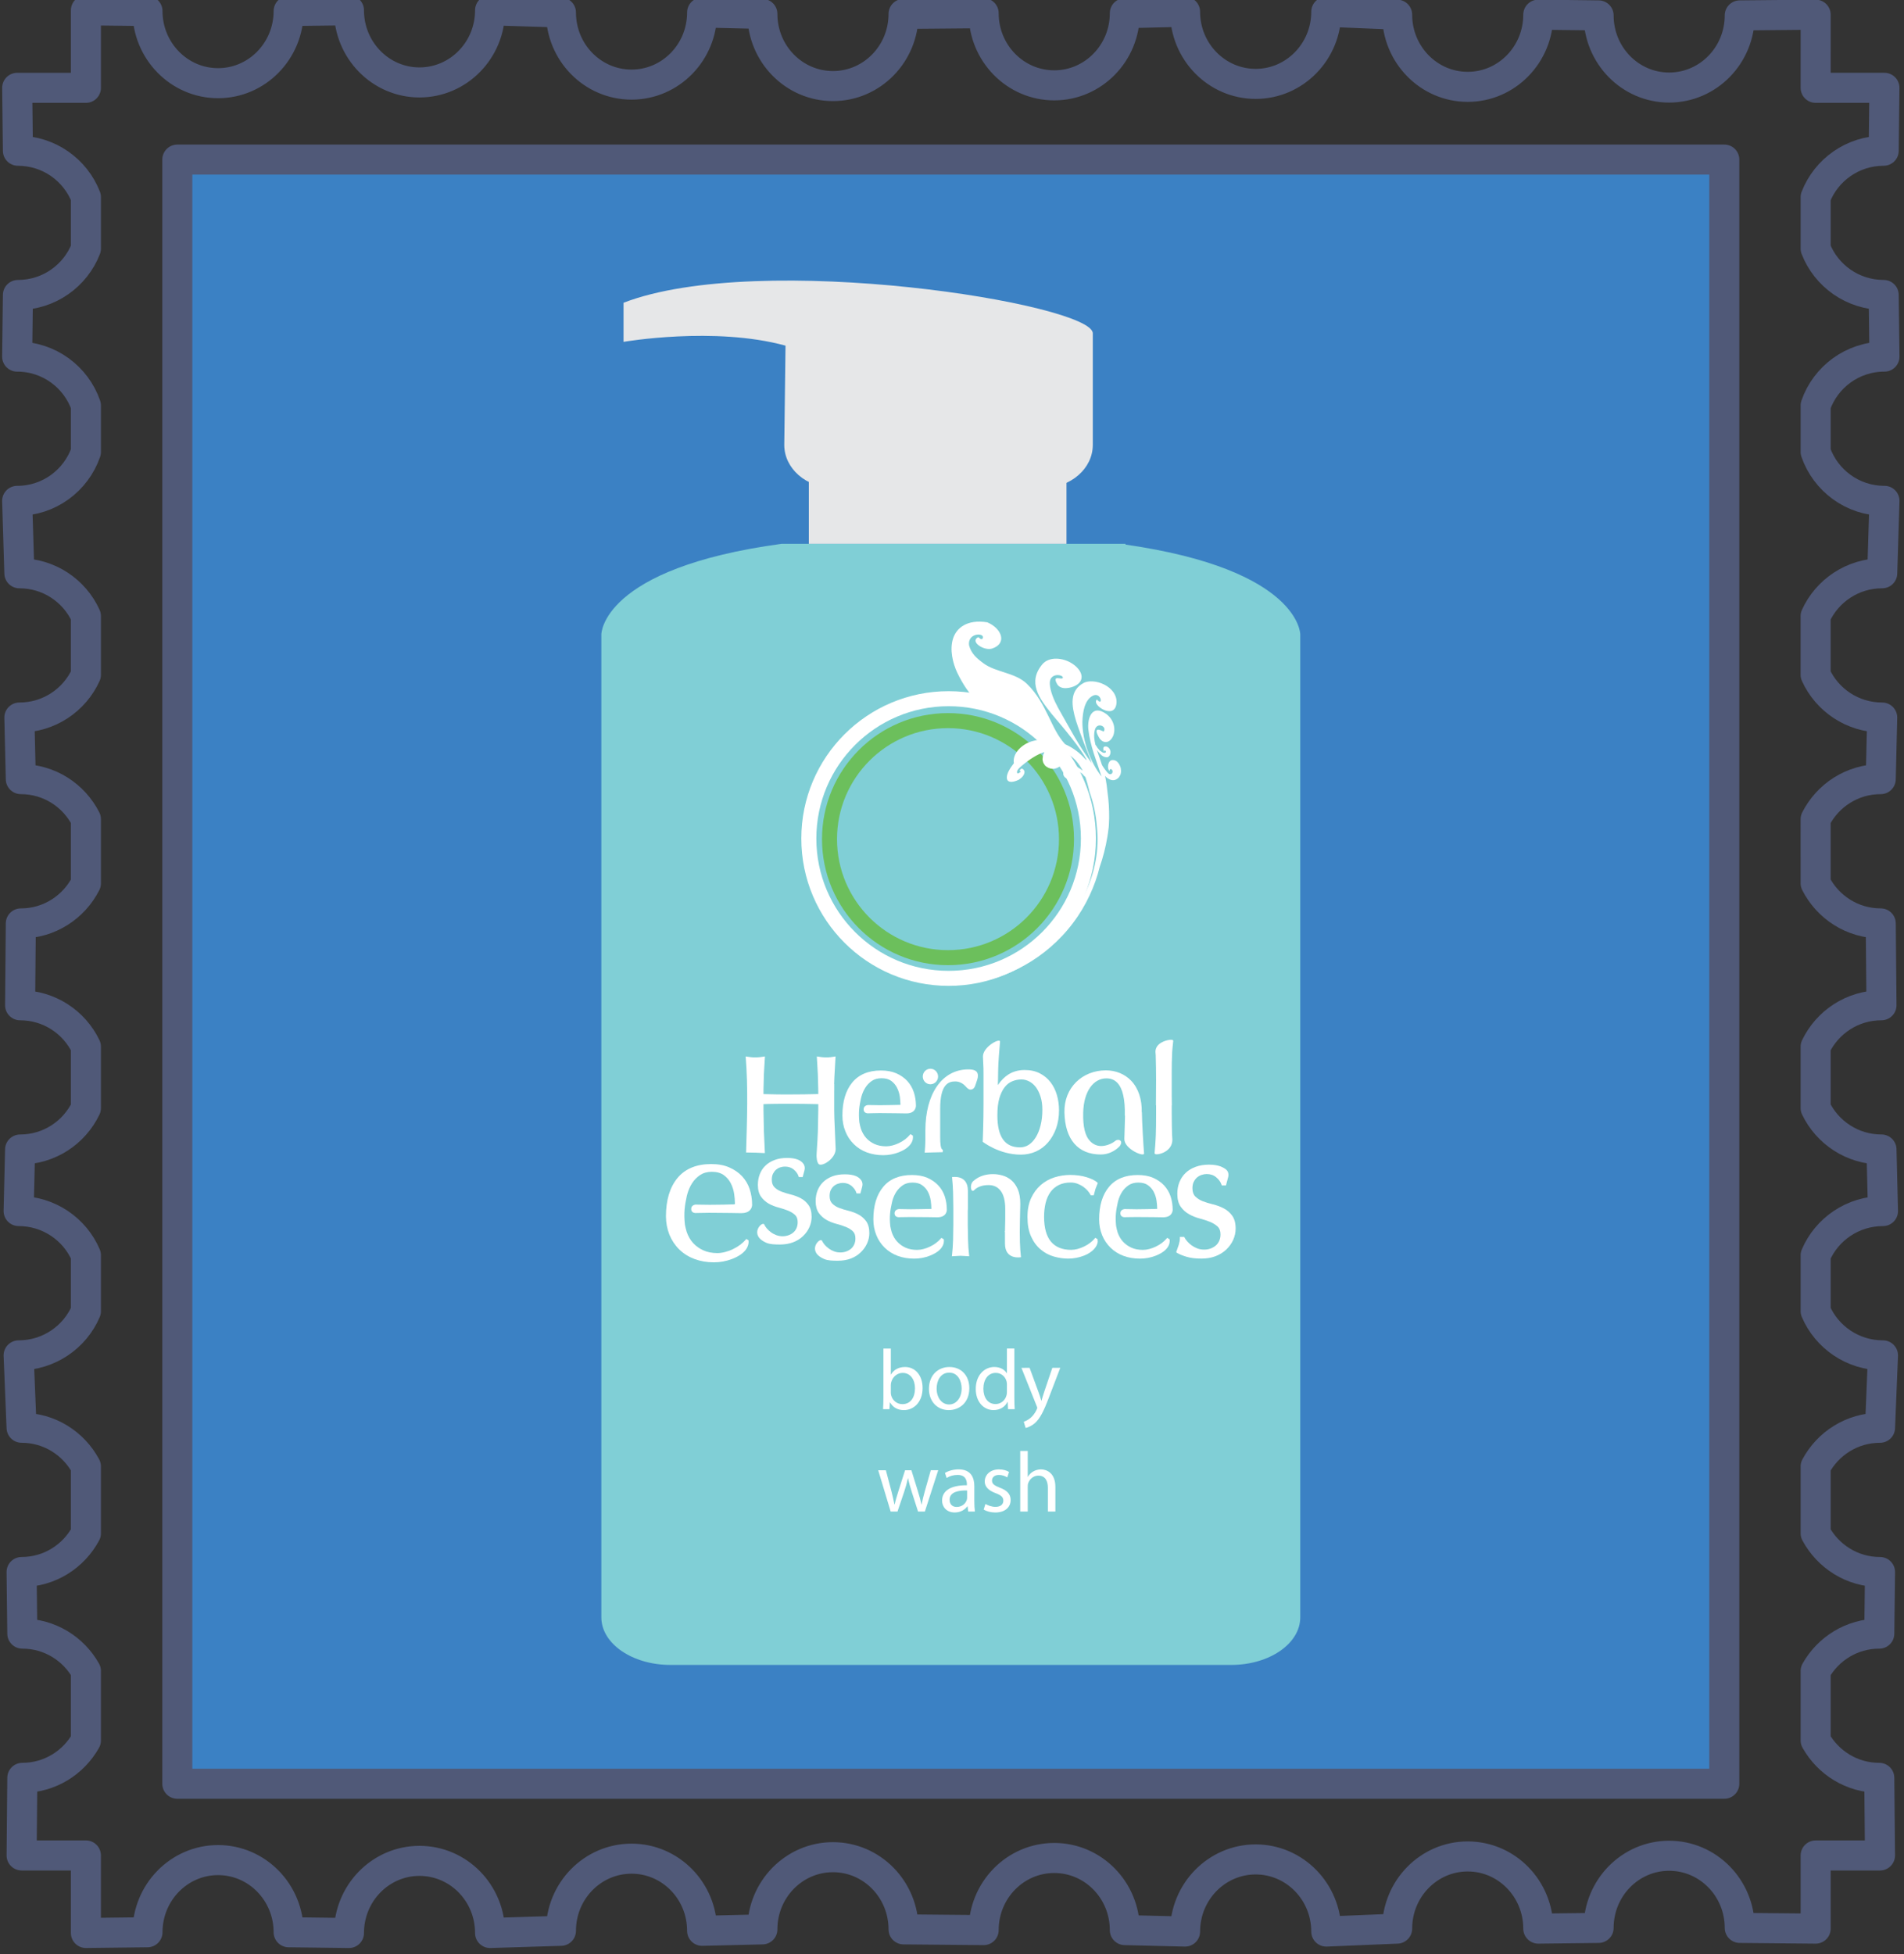 <?xml version="1.0" encoding="utf-8"?>
<!-- Generator: Adobe Illustrator 15.1.0, SVG Export Plug-In . SVG Version: 6.00 Build 0)  -->
<!DOCTYPE svg PUBLIC "-//W3C//DTD SVG 1.1//EN" "http://www.w3.org/Graphics/SVG/1.1/DTD/svg11.dtd">
<svg version="1.1" id="Capa_1" xmlns="http://www.w3.org/2000/svg" xmlns:xlink="http://www.w3.org/1999/xlink" x="0px" y="0px"
	 width="126.75px" height="130.068px" viewBox="0 0 126.75 130.068" enable-background="new 0 0 126.75 130.068"
	 xml:space="preserve">
<rect x="0" y="0" width="126.75" height="130.068" fill="#333333" stroke="none"/>
<g>
	<g>
		<g>
			<g>
				<defs>
					<rect id="SVGID_1_" x="11.804" y="10.621" width="102.983" height="108.094"/>
				</defs>
				<clipPath id="SVGID_2_">
					<use xlink:href="#SVGID_1_"  overflow="visible"/>
				</clipPath>
			</g>
			<path fill="none" stroke="#505978" stroke-width="2" stroke-linecap="round" stroke-linejoin="round" stroke-miterlimit="10" d="
				M125.301,38.153l0.148-4.819c-2.133,0-3.924-1.365-4.58-3.253v-3.098c0.656-1.884,2.447-3.25,4.58-3.25l-0.051-4.102
				c-2.07,0-3.828-1.283-4.529-3.085v-3.426c0.701-1.803,2.459-3.088,4.529-3.088l0.049-4.187h-4.578V0.978l-5.053,0.047
				c0,2.652-2.105,4.802-4.701,4.802c-2.594,0-4.695-2.149-4.695-4.802l-4.016-0.048c0,2.652-2.102,4.803-4.697,4.803
				s-4.699-2.151-4.699-4.803l-4.717-0.194c0,2.649-2.105,4.8-4.701,4.8c-2.594,0-4.699-2.151-4.699-4.8l-4.01,0.096
				c0,2.651-2.104,4.801-4.699,4.801c-2.598,0-4.699-2.149-4.699-4.801l-5.332,0.047c0,2.654-2.104,4.802-4.7,4.802
				c-2.595,0-4.699-2.148-4.699-4.802l-4.011-0.094c0,2.652-2.103,4.799-4.698,4.799c-2.594,0-4.7-2.146-4.7-4.799l-4.717-0.147
				c0,2.652-2.103,4.801-4.701,4.801c-2.591,0-4.694-2.149-4.694-4.801l-4.015,0.05c0,2.65-2.103,4.801-4.698,4.801
				S9.818,3.385,9.818,0.735L5.719,0.687v5.159H1.144l0.049,4.187c2.07,0,3.826,1.285,4.526,3.084v3.432
				c-0.7,1.8-2.456,3.083-4.526,3.083l-0.051,4.102c2.133,0,3.922,1.365,4.577,3.25v3.098c-0.655,1.888-2.444,3.253-4.577,3.253
				l0.148,4.819c1.978,0,3.67,1.169,4.429,2.845v3.914c-0.759,1.673-2.451,2.842-4.429,2.842l0.096,4.098
				c1.904,0,3.535,1.09,4.333,2.666v4.272c-0.798,1.574-2.429,2.667-4.333,2.667l-0.048,5.446c1.94,0,3.603,1.129,4.381,2.755v4.089
				c-0.778,1.625-2.44,2.757-4.381,2.757L1.24,80.6c2.014,0,3.744,1.214,4.479,2.94v3.724c-0.735,1.726-2.466,2.941-4.479,2.941
				l0.197,4.817c1.866,0,3.467,1.05,4.282,2.574v4.453c-0.815,1.524-2.416,2.574-4.282,2.574l0.049,4.1
				c1.829,0,3.404,1.009,4.233,2.483v4.629c-0.829,1.476-2.404,2.487-4.233,2.487l-0.047,5.165h4.28v5.159l4.099-0.048
				c0-2.651,2.104-4.803,4.699-4.803s4.698,2.151,4.698,4.803l4.015,0.05c0-2.653,2.104-4.801,4.694-4.801
				c2.599,0,4.701,2.147,4.701,4.801l4.717-0.146c0-2.653,2.106-4.801,4.7-4.801c2.596,0,4.698,2.147,4.698,4.801l4.011-0.095
				c0-2.653,2.104-4.805,4.699-4.805c2.597,0,4.7,2.151,4.7,4.805l5.332,0.048c0-2.652,2.102-4.8,4.699-4.8
				c2.596,0,4.699,2.147,4.699,4.8l4.01,0.097c0-2.649,2.105-4.801,4.699-4.801c2.596,0,4.701,2.151,4.701,4.801l4.717-0.196
				c0-2.651,2.104-4.803,4.699-4.803s4.697,2.151,4.697,4.803l4.016-0.047c0-2.65,2.102-4.802,4.695-4.802
				c2.596,0,4.701,2.151,4.701,4.802l5.053,0.047v-4.868h4.283l-0.047-5.165c-1.832,0-3.404-1.012-4.236-2.489v-4.625
				c0.832-1.477,2.404-2.485,4.236-2.485l0.049-4.1c-1.867,0-3.469-1.052-4.285-2.574v-4.453c0.816-1.522,2.418-2.574,4.285-2.574
				l0.197-4.817c-2.016,0-3.744-1.216-4.482-2.943v-3.72c0.738-1.729,2.467-2.942,4.482-2.942l-0.1-4.097
				c-1.939,0-3.602-1.132-4.383-2.757v-4.089c0.781-1.626,2.443-2.755,4.383-2.755l-0.049-5.446c-1.904,0-3.535-1.092-4.334-2.668
				V54.52c0.799-1.576,2.43-2.667,4.334-2.667l0.098-4.098c-1.979,0-3.672-1.169-4.432-2.844v-3.912
				C121.629,39.324,123.322,38.153,125.301,38.153z"/>
			
				<rect x="11.804" y="10.621" fill="#3B81C4" stroke="#505978" stroke-width="2" stroke-linecap="round" stroke-linejoin="round" stroke-miterlimit="10" width="102.983" height="108.094"/>
		</g>
	</g>
	<g>
		<path fill="#80CFD6" d="M74.928,36.245v-0.053H52.037c-12.005,1.628-12.005,6.024-12.005,6.024v65.422
			c0,1.75,2.057,3.168,4.595,3.168h37.338c2.537,0,4.594-1.418,4.594-3.168V42.217C86.559,42.217,86.557,37.913,74.928,36.245z"/>
		<path fill="#E6E7E8" d="M41.508,20.149v2.603c0,0,6.04-1.049,10.784,0.252c-0.024,1.932-0.083,6.607-0.083,6.607
			c0,1.577,1.472,2.854,3.289,2.854h13.961c1.816,0,3.289-1.278,3.289-2.854c0,0,0-7.271,0-7.428
			C72.747,20.23,50.62,16.645,41.508,20.149z"/>
		<rect x="53.845" y="31.131" fill="#E6E7E8" width="17.152" height="5.061"/>
		<g>
			<path fill="#FFFFFF" d="M62.768,76.523c-0.162-0.023-0.179-0.49-0.179-0.838v-1.904c0-1.605,0.536-1.809,1.004-1.809
				c0.258,0,0.499,0.129,0.651,0.291c0.176,0.195,0.26,0.254,0.357,0.254c0.215,0,0.299-0.176,0.35-0.35l0.106-0.32
				c0.028-0.084,0.043-0.172,0.043-0.25c0-0.373-0.315-0.426-0.655-0.426c-1.745,0.014-2.842,1.645-2.842,4.059v0.496
				c0,0.496-0.039,0.893-0.039,0.896l-0.01,0.09l1.203-0.031L62.768,76.523 M67.903,76.361c0.208,0,0.404-0.055,0.579-0.168
				c0.176-0.115,0.335-0.285,0.469-0.5c0.136-0.221,0.246-0.488,0.321-0.795c0.079-0.309,0.118-0.658,0.118-1.039
				c0-0.328-0.04-0.621-0.121-0.875c-0.08-0.25-0.186-0.463-0.312-0.633c-0.129-0.166-0.275-0.293-0.443-0.379
				c-0.164-0.086-0.336-0.131-0.513-0.131c-0.214,0-0.419,0.039-0.617,0.123c-0.192,0.078-0.361,0.209-0.505,0.395
				c-0.145,0.184-0.264,0.434-0.353,0.734c-0.087,0.305-0.131,0.684-0.131,1.129C66.396,75.662,66.889,76.361,67.903,76.361
				 M67.956,76.846c-1.453,0-2.536-0.857-2.536-0.857l0.027-0.801l0.019-0.863l0.007-0.816v-2c0-0.689-0.017-0.51-0.039-1.189
				c-0.007-0.66,1.164-1.27,1.139-0.992c-0.037,0.436-0.127,1.43-0.127,1.992c0,0.559-0.013,0.602-0.02,0.895
				c0.22-0.312,0.458-0.555,0.714-0.711c0.308-0.193,0.669-0.291,1.073-0.291c0.389,0,0.73,0.076,1.014,0.225
				c0.287,0.148,0.525,0.348,0.711,0.592c0.187,0.244,0.328,0.529,0.422,0.852c0.092,0.318,0.139,0.66,0.139,1.012
				c0,0.434-0.064,0.838-0.193,1.199c-0.131,0.363-0.311,0.678-0.536,0.938c-0.228,0.264-0.499,0.467-0.81,0.607
				C68.649,76.775,68.311,76.846,67.956,76.846 M61.939,72.162c0.281,0,0.509-0.229,0.509-0.516c0-0.285-0.228-0.518-0.509-0.518
				s-0.51,0.232-0.51,0.518C61.43,71.934,61.658,72.162,61.939,72.162 M60.832,72.686c-0.094-0.283-0.24-0.533-0.434-0.744
				c-0.196-0.211-0.44-0.381-0.729-0.508c-0.286-0.125-0.633-0.189-1.023-0.189c-0.834,0-1.478,0.271-1.915,0.803
				c-0.433,0.529-0.652,1.264-0.652,2.188c0,0.377,0.065,0.732,0.197,1.057c0.127,0.326,0.317,0.611,0.561,0.852
				c0.241,0.24,0.531,0.424,0.863,0.549c0.331,0.123,0.702,0.188,1.098,0.188c0.356,0,0.704-0.066,1.034-0.193
				c1.122-0.438,0.934-1.115,0.933-1.113l-0.155-0.096l-0.045,0.051c-0.09,0.107-0.198,0.209-0.319,0.301
				c-0.121,0.09-0.252,0.172-0.396,0.24c-0.139,0.066-0.284,0.123-0.431,0.16c-0.146,0.039-0.291,0.059-0.43,0.059
				c-0.29,0-0.551-0.053-0.771-0.152c-0.222-0.102-0.411-0.238-0.562-0.41c-0.152-0.17-0.269-0.379-0.349-0.617
				c-0.023-0.068-0.091-0.338-0.1-0.426c-0.068-0.643-0.009-1.051,0.112-1.607h0.003c0.009-0.031,0.012-0.061,0.021-0.09
				c0.059-0.217,0.147-0.42,0.264-0.604c0.112-0.178,0.26-0.33,0.436-0.451c0.172-0.115,0.387-0.174,0.64-0.174
				c0.267,0,0.482,0.057,0.643,0.174c0.162,0.119,0.292,0.27,0.385,0.451c0.095,0.184,0.159,0.387,0.191,0.6
				c0.026,0.191,0.036,0.373,0.041,0.547l-0.638,0.014l-0.731,0.01l-0.628-0.01c0,0-0.077,0-0.174-0.002
				c-0.079,0.01-0.28,0.061-0.28,0.285c0,0.217,0.179,0.256,0.259,0.266c0.097-0.002,0.168-0.004,0.168-0.004l0.623-0.012
				l1.163,0.012c0,0,0.319,0.004,0.632,0.01c0.651,0,0.637-0.508,0.637-0.508C60.973,73.271,60.926,72.967,60.832,72.686
				 M67.903,76.361c0.208,0,0.404-0.055,0.579-0.168c0.176-0.115,0.335-0.285,0.469-0.5c0.136-0.221,0.246-0.488,0.321-0.795
				c0.079-0.309,0.118-0.658,0.118-1.039c0-0.328-0.04-0.621-0.121-0.875c-0.08-0.25-0.186-0.463-0.312-0.633
				c-0.129-0.166-0.275-0.293-0.443-0.379c-0.164-0.086-0.336-0.131-0.513-0.131c-0.214,0-0.419,0.039-0.617,0.123
				c-0.192,0.078-0.361,0.209-0.505,0.395c-0.145,0.184-0.264,0.434-0.353,0.734c-0.087,0.305-0.131,0.684-0.131,1.129
				C66.396,75.662,66.889,76.361,67.903,76.361 M67.956,76.846c-1.453,0-2.536-0.857-2.536-0.857l0.027-0.801l0.019-0.863
				l0.007-0.816v-2c0-0.689-0.017-0.51-0.039-1.189c-0.007-0.66,1.164-1.27,1.139-0.992c-0.037,0.436-0.127,1.43-0.127,1.992
				c0,0.559-0.013,0.602-0.02,0.895c0.22-0.312,0.458-0.555,0.714-0.711c0.308-0.193,0.669-0.291,1.073-0.291
				c0.389,0,0.73,0.076,1.014,0.225c0.287,0.148,0.525,0.348,0.711,0.592c0.187,0.244,0.328,0.529,0.422,0.852
				c0.092,0.318,0.139,0.66,0.139,1.012c0,0.434-0.064,0.838-0.193,1.199c-0.131,0.363-0.311,0.678-0.536,0.938
				c-0.228,0.264-0.499,0.467-0.81,0.607C68.649,76.775,68.311,76.846,67.956,76.846 M74.903,73.68c0,0.111-0.026,1.447-0.054,2.129
				c-0.012,0.66,1.337,1.229,1.312,0.951c-0.039-0.422-0.142-2.162-0.144-2.73c-0.188-0.035-0.353-0.168-0.537-0.26
				C75.289,73.676,75.064,73.801,74.903,73.68 M55.543,74.418l-0.011-0.545v-1.301h0.003v-0.426h-0.006
				c0.011-0.598,0.069-1.234,0.094-1.836c-0.479,0.09-0.775,0.082-1.247,0l0.036,0.621l0.031,0.561l0.028,1.021v0.059h0.002v0.242
				c-0.131,0.002-0.964,0.018-0.964,0.018l-1.133,0.008l-0.596-0.004l-0.219-0.004c0,0-0.634-0.016-0.736-0.016v-0.303l0.028-1.021
				l0.032-0.561l0.038-0.621c-0.483,0.082-0.795,0.09-1.284,0c0.174,2.156,0.09,4.23,0.028,6.391l0.635,0.012l0.613,0.029v-0.086
				l-0.062-1.371l-0.028-1.412v-0.387c0.097-0.002,0.287-0.01,0.287-0.01l0.449-0.008l0.223-0.002l0.592-0.006l1.133,0.008
				c0,0,0.829,0.016,0.964,0.018v0.387l-0.027,1.412l-0.024,0.508h0.002c-0.018,0.324-0.039,0.662-0.06,0.955
				c-0.026,0.391,0.042,0.586,0.109,0.695c0.181,0.281,1.165-0.316,1.157-0.975C55.61,75.93,55.562,74.887,55.543,74.418
				 M74.227,75.943c-0.207,0.172-0.593,0.33-0.921,0.33c-0.308,0-0.56-0.139-0.745-0.334c-0.324-0.334-0.476-0.967-0.453-1.877
				c0.033-1.457,0.7-2.293,1.543-2.293c0.302,0,0.54,0.096,0.73,0.295c0.355,0.371,0.523,1.1,0.498,2.162l-0.001,0.023
				c0.208-0.113,0.476-0.102,0.704-0.102c0.146,0,0.286-0.016,0.424-0.039c0.001-0.031,0.001-0.051,0.001-0.051
				c0.022-0.889-0.224-1.629-0.711-2.137c-0.425-0.441-1.022-0.684-1.678-0.684c-1.569,0-2.799,1.154-2.758,2.805
				c0.042,1.801,0.905,2.795,2.423,2.795c0.546,0,0.987-0.273,1.25-0.547c0,0,0.192-0.236,0.055-0.375
				C74.541,75.869,74.384,75.812,74.227,75.943 M76.958,74.932l-0.016,0.637l-0.014,0.271c0,0.004-0.039,0.668-0.067,0.898
				c-0.004,0.023,0.009,0.045,0.029,0.061c0.082,0.059,0.385,0.012,0.645-0.133c0.335-0.184,0.516-0.477,0.509-0.826
				c-0.004-0.15-0.017-0.273-0.017-0.275l-0.016-0.633l-0.008-0.816v-0.557h0.008c-0.006-0.207-0.008-0.42-0.008-0.629
				c0.007-0.967-0.021-1.953,0.029-2.916c0.002-0.004,0.041-0.547,0.07-0.732c0.002-0.023-0.007-0.043-0.025-0.059
				c-0.078-0.055-0.443-0.01-0.734,0.148c-0.283,0.152-0.429,0.377-0.423,0.641c0.005,0.123,0.015,0.223,0.017,0.227
				c0.035,1.104,0.026,2.217,0.014,3.32h0.012v0.557L76.958,74.932"/>
			<path fill="#FFFFFF" d="M82.027,80.908c0.154,0.211,0.23,0.5,0.23,0.861c0,0.248-0.053,0.498-0.158,0.738
				c-0.107,0.24-0.26,0.457-0.459,0.648s-0.441,0.342-0.719,0.449c-0.278,0.107-0.596,0.16-0.945,0.16
				c-0.379,0-0.702-0.037-0.964-0.115c-0.258-0.074-0.478-0.162-0.653-0.264l-0.06-0.045l0.171-0.494
				c0.052-0.176,0.076-0.32,0.076-0.434v-0.092h0.291l0.023,0.051c0.037,0.072,0.097,0.158,0.178,0.25
				c0.078,0.092,0.176,0.182,0.289,0.262c0.11,0.08,0.237,0.15,0.38,0.205c0.138,0.051,0.291,0.078,0.451,0.078
				c0.146,0,0.284-0.021,0.416-0.066c0.129-0.047,0.247-0.111,0.349-0.195c0.101-0.08,0.179-0.188,0.237-0.312
				c0.06-0.125,0.09-0.273,0.09-0.441c0-0.227-0.062-0.396-0.186-0.516c-0.138-0.125-0.306-0.232-0.502-0.312
				c-0.206-0.084-0.436-0.16-0.684-0.225c-0.259-0.068-0.499-0.164-0.716-0.285c-0.223-0.125-0.411-0.291-0.558-0.498
				c-0.152-0.211-0.229-0.502-0.229-0.863c0-0.279,0.045-0.541,0.139-0.775s0.23-0.441,0.41-0.613
				c0.18-0.174,0.402-0.309,0.664-0.406s0.561-0.148,0.896-0.148c0.312,0,0.578,0.045,0.794,0.127
				c0.184,0.1,0.637,0.223,0.461,0.783l-0.107,0.402l-0.019,0.074h-0.28l-0.021-0.062c-0.057-0.178-0.176-0.342-0.35-0.484
				c-0.17-0.143-0.38-0.215-0.636-0.215c-0.108,0-0.225,0.021-0.336,0.059c-0.112,0.037-0.212,0.094-0.301,0.168
				c-0.085,0.072-0.16,0.17-0.221,0.291c-0.059,0.119-0.087,0.262-0.087,0.426c0,0.236,0.062,0.42,0.187,0.547
				c0.133,0.133,0.299,0.238,0.498,0.318c0.207,0.08,0.438,0.15,0.684,0.209c0.256,0.064,0.498,0.152,0.717,0.268
				C81.689,80.537,81.877,80.699,82.027,80.908"/>
			<path fill="#FFFFFF" d="M53.299,79.742c-0.201-0.104-0.423-0.188-0.657-0.244c-0.228-0.055-0.438-0.123-0.631-0.195
				c-0.183-0.07-0.337-0.17-0.458-0.291c-0.115-0.115-0.174-0.285-0.174-0.504c0-0.152,0.027-0.285,0.081-0.395
				c0.056-0.107,0.124-0.199,0.204-0.268c0.082-0.066,0.175-0.121,0.275-0.152c0.104-0.037,0.207-0.053,0.311-0.053
				c0.232,0,0.431,0.064,0.588,0.193c0.157,0.135,0.268,0.285,0.321,0.449l0.017,0.057h0.259l0.016-0.07l0.101-0.371
				c0.142-0.506-0.426-0.717-0.426-0.717c-0.198-0.08-0.443-0.117-0.73-0.117c-0.309,0-0.584,0.045-0.824,0.135
				c-0.243,0.09-0.447,0.215-0.613,0.373c-0.164,0.156-0.291,0.348-0.376,0.566c-0.086,0.217-0.131,0.457-0.131,0.715
				c0,0.332,0.072,0.602,0.213,0.795c0.138,0.189,0.31,0.344,0.514,0.461c0.2,0.111,0.422,0.197,0.661,0.258
				c0.227,0.062,0.439,0.133,0.628,0.207c0.185,0.076,0.339,0.174,0.464,0.289c0.113,0.111,0.17,0.266,0.17,0.479
				c0,0.148-0.028,0.289-0.082,0.406c-0.056,0.115-0.127,0.213-0.22,0.287c-0.092,0.078-0.201,0.137-0.32,0.178
				c-0.122,0.041-0.249,0.064-0.384,0.064c-0.147,0-0.287-0.027-0.414-0.074c-0.133-0.051-0.252-0.113-0.352-0.188
				c-0.104-0.076-0.193-0.156-0.268-0.242c-0.072-0.084-0.128-0.162-0.16-0.23l-0.023-0.045c-0.115-0.275-1.098,0.697,0.162,1.223
				c0.229,0.094,0.539,0.105,0.886,0.105c0.323,0,0.617-0.051,0.872-0.148s0.479-0.236,0.661-0.414
				c0.184-0.176,0.326-0.375,0.422-0.596c0.1-0.221,0.147-0.451,0.147-0.68c0-0.334-0.07-0.602-0.211-0.795
				C53.678,80.002,53.504,79.85,53.299,79.742"/>
			<path fill="#FFFFFF" d="M57.142,80.828c-0.201-0.107-0.422-0.188-0.657-0.246c-0.226-0.055-0.438-0.121-0.628-0.193
				c-0.185-0.07-0.338-0.17-0.458-0.293c-0.115-0.115-0.172-0.283-0.172-0.502c0-0.15,0.026-0.283,0.08-0.393
				c0.055-0.109,0.122-0.199,0.204-0.268c0.081-0.068,0.175-0.121,0.274-0.152c0.104-0.037,0.206-0.055,0.31-0.055
				c0.232,0,0.43,0.066,0.587,0.195c0.157,0.135,0.267,0.283,0.32,0.447l0.021,0.057h0.254l0.019-0.068l0.098-0.373
				c0.143-0.504-0.424-0.715-0.424-0.715c-0.197-0.08-0.442-0.115-0.729-0.115c-0.309,0-0.586,0.043-0.824,0.131
				c-0.241,0.092-0.447,0.219-0.609,0.375c-0.166,0.158-0.293,0.346-0.38,0.566c-0.087,0.215-0.13,0.453-0.13,0.715
				c0,0.33,0.072,0.596,0.213,0.791c0.137,0.189,0.311,0.344,0.513,0.459c0.2,0.111,0.421,0.199,0.66,0.262
				c0.228,0.059,0.438,0.127,0.628,0.205c0.183,0.074,0.338,0.17,0.462,0.287c0.113,0.111,0.171,0.266,0.171,0.479
				c0,0.152-0.027,0.287-0.083,0.406c-0.053,0.113-0.126,0.211-0.217,0.285c-0.095,0.076-0.203,0.137-0.321,0.178
				c-0.123,0.043-0.249,0.062-0.383,0.062c-0.148,0-0.287-0.023-0.414-0.072c-0.133-0.049-0.251-0.113-0.351-0.186
				c-0.103-0.076-0.193-0.158-0.267-0.242s-0.127-0.162-0.162-0.232l-0.023-0.043c-0.113-0.277-1.096,0.697,0.163,1.221
				c0.23,0.094,0.538,0.104,0.884,0.104c0.323,0,0.616-0.049,0.871-0.145c0.256-0.098,0.477-0.238,0.66-0.416
				c0.183-0.176,0.324-0.377,0.422-0.596c0.099-0.221,0.147-0.451,0.147-0.678c0-0.332-0.072-0.602-0.213-0.795
				C57.521,81.086,57.347,80.936,57.142,80.828"/>
			<path fill="#FFFFFF" d="M69.921,79.348c0.141-0.199,0.324-0.359,0.548-0.473c0.222-0.115,0.493-0.174,0.805-0.174
				c0.162,0,0.313,0.027,0.45,0.078c0.136,0.051,0.265,0.121,0.379,0.195c0.112,0.082,0.212,0.168,0.295,0.262
				c0.082,0.094,0.146,0.186,0.194,0.275l0.023,0.043h0.195l0.117-0.432l0.154-0.389l-0.042-0.041
				c-0.146-0.133-0.378-0.244-0.705-0.346c-0.322-0.1-0.69-0.15-1.094-0.15c-0.354,0-0.704,0.055-1.046,0.162
				c-0.341,0.109-0.646,0.279-0.911,0.508c-0.263,0.229-0.479,0.523-0.642,0.873c-0.163,0.354-0.242,0.773-0.242,1.258
				c0,0.504,0.078,0.938,0.238,1.289c0.156,0.354,0.37,0.643,0.631,0.863c0.259,0.221,0.555,0.383,0.88,0.475
				c0.321,0.092,0.645,0.141,0.961,0.141c0.353,0,0.701-0.066,1.033-0.191c0.827-0.318,0.99-0.877,0.922-1.043l0.011-0.053
				l-0.158-0.1l-0.044,0.051c-0.088,0.105-0.197,0.207-0.318,0.297c-0.122,0.088-0.254,0.172-0.396,0.238
				c-0.138,0.066-0.283,0.121-0.43,0.16c-0.144,0.037-0.287,0.057-0.426,0.057c-0.586,0-1.037-0.184-1.34-0.545
				c-0.305-0.367-0.458-0.922-0.458-1.652c0-0.328,0.034-0.635,0.1-0.916C69.674,79.791,69.779,79.551,69.921,79.348"/>
			<path fill="#FFFFFF" d="M62.894,79.623c-0.094-0.279-0.241-0.527-0.437-0.736c-0.193-0.207-0.439-0.375-0.727-0.502
				c-0.288-0.123-0.633-0.184-1.026-0.184c-0.83,0-1.475,0.264-1.909,0.791c-0.436,0.521-0.655,1.248-0.655,2.16
				c0,0.373,0.065,0.723,0.196,1.047c0.129,0.32,0.318,0.604,0.56,0.84c0.242,0.236,0.534,0.42,0.864,0.543
				c0.332,0.123,0.701,0.184,1.098,0.184c0.354,0,0.703-0.062,1.033-0.191c1.122-0.432,0.934-1.1,0.934-1.1l-0.156-0.092
				l-0.043,0.051c-0.09,0.105-0.199,0.203-0.32,0.295c-0.121,0.09-0.254,0.17-0.395,0.236c-0.139,0.068-0.284,0.123-0.432,0.16
				c-0.145,0.039-0.29,0.059-0.428,0.059c-0.291,0-0.553-0.051-0.772-0.15c-0.222-0.102-0.409-0.238-0.562-0.408
				c-0.153-0.168-0.27-0.375-0.35-0.607c-0.022-0.068-0.092-0.334-0.101-0.422c-0.067-0.635-0.007-1.041,0.116-1.588h0.002
				c0.007-0.031,0.01-0.061,0.019-0.088c0.06-0.219,0.147-0.416,0.264-0.6c0.114-0.174,0.263-0.324,0.438-0.443
				c0.171-0.115,0.386-0.174,0.638-0.174c0.267,0,0.485,0.057,0.642,0.174c0.164,0.117,0.295,0.266,0.388,0.443
				c0.093,0.184,0.157,0.381,0.188,0.596c0.027,0.189,0.038,0.367,0.042,0.539l-0.638,0.014l-0.732,0.01l-0.627-0.01
				c0,0-0.074-0.002-0.174-0.004c-0.08,0.01-0.281,0.062-0.281,0.283c0,0.215,0.18,0.254,0.26,0.26c0.097,0,0.17-0.004,0.17-0.004
				l0.623-0.008l1.16,0.008c0,0,0.32,0.006,0.635,0.01c0.649,0,0.633-0.498,0.633-0.498C63.031,80.203,62.986,79.9,62.894,79.623"/>
			<path fill="#FFFFFF" d="M45.102,78.398c-0.509,0.615-0.769,1.471-0.769,2.543c0,0.438,0.079,0.852,0.229,1.229
				c0.153,0.375,0.375,0.709,0.658,0.986c0.284,0.277,0.624,0.49,1.016,0.637c0.387,0.143,0.82,0.219,1.289,0.219
				c0.417,0,0.825-0.076,1.215-0.225c0.979-0.379,1.095-0.906,1.095-1.139c0-0.059-0.005-0.092-0.009-0.105
				c-0.02-0.014-0.103-0.064-0.141-0.086c-0.014,0.018-0.03,0.033-0.03,0.033c-0.108,0.127-0.237,0.248-0.384,0.357
				c-0.145,0.109-0.307,0.205-0.479,0.287c-0.166,0.082-0.342,0.146-0.521,0.191c-0.177,0.047-0.352,0.072-0.519,0.072
				c-0.353,0-0.667-0.062-0.932-0.184c-0.27-0.121-0.498-0.287-0.686-0.492c-0.183-0.205-0.325-0.453-0.422-0.738
				c-0.027-0.082-0.109-0.4-0.121-0.51c-0.077-0.734-0.016-1.217,0.135-1.9l0.014-0.043l0.016-0.066
				c0.072-0.26,0.18-0.504,0.318-0.721c0.139-0.213,0.316-0.396,0.532-0.541c0.214-0.141,0.475-0.215,0.782-0.215
				c0.322,0,0.588,0.074,0.787,0.215c0.199,0.143,0.359,0.328,0.472,0.545c0.114,0.223,0.189,0.463,0.228,0.717
				c0.03,0.201,0.045,0.404,0.051,0.646c0,0.021-0.017,0.041-0.041,0.043l-0.757,0.02l-0.871,0.01l-0.747-0.01l-0.206-0.006
				c-0.105,0.016-0.291,0.072-0.291,0.293c0,0.215,0.168,0.264,0.271,0.271l0.196-0.004l0.74-0.012l1.382,0.012l0.754,0.012
				c0.25,0,0.442-0.068,0.563-0.195c0.153-0.156,0.15-0.357,0.15-0.357c0-0.369-0.057-0.721-0.164-1.051
				c-0.108-0.326-0.28-0.613-0.51-0.859c-0.229-0.242-0.517-0.441-0.851-0.584c-0.338-0.148-0.741-0.221-1.203-0.221
				C46.368,77.473,45.613,77.783,45.102,78.398"/>
			<path fill="#FFFFFF" d="M77.926,79.623c-0.095-0.279-0.243-0.527-0.438-0.736c-0.194-0.207-0.438-0.375-0.727-0.502
				c-0.287-0.123-0.631-0.184-1.025-0.184c-0.832,0-1.474,0.264-1.912,0.791c-0.434,0.521-0.655,1.248-0.655,2.16
				c0,0.373,0.068,0.723,0.197,1.047c0.131,0.32,0.319,0.604,0.562,0.84s0.533,0.42,0.865,0.543c0.33,0.123,0.698,0.184,1.098,0.184
				c0.354,0,0.7-0.062,1.034-0.191c1.12-0.432,0.931-1.1,0.931-1.1l-0.156-0.092l-0.042,0.051c-0.092,0.105-0.199,0.203-0.319,0.295
				c-0.123,0.09-0.255,0.17-0.396,0.236c-0.14,0.068-0.283,0.123-0.433,0.16c-0.145,0.039-0.288,0.059-0.426,0.059
				c-0.293,0-0.554-0.051-0.772-0.15c-0.222-0.102-0.41-0.238-0.562-0.408c-0.152-0.168-0.27-0.375-0.35-0.607
				c-0.021-0.068-0.09-0.334-0.1-0.422c-0.067-0.635-0.008-1.041,0.115-1.588l0,0c0.008-0.031,0.013-0.061,0.022-0.088
				c0.059-0.219,0.146-0.416,0.261-0.6c0.115-0.174,0.262-0.324,0.439-0.443c0.17-0.115,0.386-0.174,0.639-0.174
				c0.268,0,0.481,0.057,0.642,0.174c0.165,0.117,0.294,0.266,0.386,0.443c0.094,0.184,0.159,0.381,0.188,0.596
				c0.029,0.189,0.039,0.367,0.043,0.539l-0.638,0.014l-0.731,0.01l-0.628-0.01c0,0-0.076-0.002-0.173-0.004
				c-0.081,0.01-0.281,0.062-0.281,0.283c0,0.215,0.181,0.254,0.259,0.26c0.096,0,0.17-0.004,0.17-0.004l0.624-0.008l1.16,0.008
				c0,0,0.319,0.006,0.633,0.01c0.649,0,0.636-0.498,0.636-0.498C78.064,80.203,78.018,79.9,77.926,79.623"/>
			<path fill="#FFFFFF" d="M67.886,81.945h-0.986c0,0.348,0.002,0.826,0.002,0.826c0,1.107,1.065,0.9,1.065,0.9
				c-0.036-0.309-0.061-0.648-0.07-1.002L67.886,81.945"/>
			<path fill="#FFFFFF" d="M64.444,82.543l-0.019-1.027v-0.93c0-0.055,0.008-0.104,0.01-0.156l-0.002-1.184
				c0-1.109-1.056-0.904-1.056-0.904c0.034,0.311,0.058,0.648,0.069,1.004l0.017,1.031v1.139l-0.017,1.027
				c-0.012,0.357-0.035,0.686-0.069,0.973l-0.012,0.094l0.579-0.033l0.576,0.033l-0.008-0.094
				C64.476,83.229,64.453,82.902,64.444,82.543"/>
			<path fill="#FFFFFF" d="M66.619,79.26c0.199,0.268,0.3,0.67,0.3,1.195v0.666L66.9,81.984h0.986l0.014-0.889l0.021-0.973
				c0-0.385-0.055-0.709-0.163-0.965c-0.11-0.252-0.254-0.459-0.429-0.607c-0.174-0.148-0.373-0.256-0.59-0.316
				c-0.209-0.061-0.423-0.092-0.634-0.092c-0.403,0-0.757,0.092-1.052,0.27c-0.09,0.055-0.175,0.119-0.255,0.189
				c-0.279,0.246-0.159,0.818,0.046,0.615c0.225-0.227,0.545-0.344,0.968-0.344C66.161,78.873,66.424,79,66.619,79.26"/>
		</g>
		<g>
			<g>
				<circle fill="none" stroke="#6CBF5C" stroke-miterlimit="10" cx="63.109" cy="55.848" r="7.888"/>
				<circle fill="none" stroke="#FFFFFF" stroke-miterlimit="10" cx="63.15" cy="55.807" r="9.306"/>
			</g>
			<g>
				<g>
					<path fill-rule="evenodd" clip-rule="evenodd" fill="#FFFFFF" d="M63.661,65.559c0.029-0.02,2.215,0.006,4.57-1.33
						c1.165-0.65,2.321-1.624,3.195-2.795c0.884-1.163,1.481-2.502,1.775-3.716c0.228-0.648,0.4-1.321,0.515-2.011
						c0.032-0.172,0.052-0.346,0.074-0.52c0.009-0.104,0.025-0.139,0.029-0.298l0.017-0.436c0.007-0.581-0.029-1.167-0.112-1.751
						c-0.023-0.282-0.073-0.601-0.104-0.771c-0.015-0.098-0.034-0.194-0.059-0.291c0.039,0.042,0.08,0.082,0.125,0.12
						c0.1,0.073,0.213,0.144,0.363,0.165c0.026-0.011,0.066,0.003,0.096,0c0.062-0.005,0.132-0.035,0.181-0.061
						c0.032-0.018,0.051-0.043,0.076-0.06c0.009-0.005,0.017,0.002,0.022-0.004c0.03-0.025,0.074-0.088,0.098-0.124l0.027-0.054
						c0.001-0.002,0.009,0.002,0.011-0.002c0.043-0.085,0.064-0.194,0.069-0.324c0-0.008-0.01-0.006-0.007-0.017
						c0-0.038-0.001-0.076-0.007-0.112c-0.027-0.192-0.144-0.396-0.27-0.494c-0.113-0.091-0.286-0.117-0.396-0.063
						c-0.093,0.046-0.165,0.173-0.185,0.336c-0.016,0.145,0.013,0.298,0.101,0.369c-0.004-0.051,0.003-0.093,0.025-0.115
						c0.025-0.011,0.051-0.021,0.092-0.007c0.052,0.036,0.1,0.104,0.081,0.195c-0.025,0.128-0.157,0.183-0.264,0.1
						c-0.021-0.027-0.053-0.048-0.069-0.065c-0.039-0.04-0.068-0.076-0.099-0.117c-0.08-0.109-0.187-0.241-0.246-0.347l-0.03-0.056
						l-0.337-0.998l0.004,0.008c0.053,0.08,0.101,0.136,0.16,0.2l0.062,0.077c0.007,0.008,0.021,0.008,0.03,0.016
						c0.029,0.027,0.053,0.058,0.087,0.082c0.107,0.078,0.265,0.143,0.405,0.097c0.086-0.062,0.154-0.148,0.161-0.32l-0.003-0.054
						c-0.036-0.239-0.239-0.382-0.417-0.316c-0.01,0.018-0.022,0.032-0.04,0.04c-0.042,0.072-0.021,0.248,0.052,0.293
						c-0.012-0.036-0.016-0.052,0.001-0.075c0.058-0.032,0.12,0.049,0.088,0.12c-0.055,0.047-0.116,0.04-0.195,0.009
						c-0.032-0.013-0.059-0.036-0.09-0.057c-0.042-0.028-0.085-0.05-0.117-0.081c-0.03-0.028-0.053-0.065-0.078-0.097l-0.021-0.02
						l-0.054-0.066l-0.063-0.107l-0.044-0.051l-0.023-0.039c-0.075-0.322-0.12-0.61-0.051-0.933
						c0.119-0.641,0.865-0.278,0.594,0.059c-0.262-0.138-0.745-0.337-0.262,0.465c0.313,0.396,0.707,0.244,0.886-0.15
						c0.181-0.39,0.124-1.058-0.444-1.486c-0.962-0.69-1.275,0.3-1.192,1.038c0.131,1.128,0.54,2.071,0.879,3.127
						c-0.774-0.998-1.279-2.396-1.278-3.645c0.024-0.63,0.131-1.434,0.686-1.732c0.581-0.293,0.726,0.762,0.28,0.246
						c-0.197,0.194,0.101,0.521,0.453,0.686c0.354,0.159,0.788,0.171,0.853-0.441c0.046-0.55-0.347-1.007-0.83-1.243
						c-0.482-0.243-1.041-0.265-1.344-0.11c-0.984,0.521-0.823,1.531-0.522,2.53c0.323,1.007,0.784,2.102,1.053,2.817
						c-0.803-1.031-1.583-2.52-2.25-3.691c-0.248-0.464-0.519-1.059-0.547-1.577c-0.056-0.804,0.93-0.631,0.866-0.409
						c-0.06,0.162-0.703-0.23-0.412,0.354c0.234,0.51,0.958,0.318,1.254,0.163c0.679-0.366,0.437-1.025-0.185-1.447
						c-0.619-0.421-1.557-0.514-2.017,0.02c-1.005,1.206-0.225,2.258,0.625,3.32c0.894,1.043,1.929,2.296,2.328,3.056l-0.077-0.041
						c-0.382-0.437-0.857-0.785-1.362-1.009c-0.488-0.529-0.768-1.159-1.113-1.869c-0.342-0.702-0.75-1.49-1.428-2.148
						c-0.792-0.765-2.075-0.756-2.902-1.374c-0.455-0.339-0.796-0.633-0.949-1.174c-0.143-0.928,1.198-0.864,0.87-0.433
						c-0.23-0.007-0.125-0.101-0.28-0.122c-0.556,0.299,0.424,0.94,0.961,0.745c0.988-0.34,0.631-1.326-0.342-1.739
						c-1.354-0.219-2.07,0.389-2.284,1.098c-0.224,0.719-0.021,1.601,0.274,2.233c0.81,1.688,1.68,2.36,2.765,2.846
						c1.063,0.477,2.43,0.86,3.554,1.636c-0.42-0.103-0.843-0.022-1.253,0.082c-0.724,0.174-1.404,0.829-1.287,1.485
						c-0.254,0.331-0.468,0.668-0.468,0.95c-0.001,0.329,0.323,0.374,0.792,0.151c0.231-0.155,0.358-0.293,0.386-0.505
						c0.014-0.138-0.208-0.406-0.335-0.081c0.188,0.001-0.01,0.143-0.13,0.171c-0.101-0.138,0.022-0.301,0.252-0.493l0.005-0.005
						c0.559-0.469,1.064-0.786,1.528-0.933l0,0c-0.025,0.047-0.03,0.087-0.049,0.126c-0.007,0.013-0.02,0.015-0.023,0.025
						c-0.018,0.051-0.029,0.146-0.036,0.198l-0.001,0.069c0,0.004-0.012,0.007-0.012,0.013c-0.004,0.111,0.024,0.224,0.078,0.339
						c0.004,0.007,0.014-0.003,0.016,0.009c0.017,0.033,0.033,0.066,0.055,0.094c0.117,0.14,0.332,0.236,0.521,0.246
						c0.174,0.006,0.411-0.083,0.534-0.215c0.104-0.111,0.15-0.304,0.1-0.499c-0.052-0.171-0.165-0.321-0.319-0.313
						c0.035,0.048,0.051,0.098,0.034,0.14c-0.025,0.032-0.053,0.063-0.109,0.084c-0.081,0.006-0.176-0.019-0.205-0.124
						c-0.03-0.111,0.03-0.239,0.138-0.3c0.781,0.021,1.43,0.563,1.832,1.356l-0.008-0.009c-0.095-0.084-0.174-0.137-0.273-0.193
						c-0.036-0.021-0.069-0.055-0.103-0.071c-0.013-0.006-0.032,0-0.047-0.006c-0.046-0.019-0.092-0.042-0.146-0.054
						c-0.175-0.038-0.406-0.019-0.578,0.121c-0.099,0.125-0.157,0.257-0.137,0.45l0.015,0.058c0.097,0.236,0.373,0.318,0.62,0.17
						c0.012-0.025,0.027-0.049,0.053-0.065c0.052-0.105-0.013-0.312-0.121-0.332c0.022,0.038,0.032,0.056,0.014,0.092
						c-0.074,0.065-0.172-0.002-0.145-0.101c0.063-0.083,0.151-0.11,0.266-0.109c0.047,0,0.088,0.018,0.137,0.028
						c0.063,0.016,0.128,0.024,0.182,0.05c0.048,0.023,0.088,0.062,0.129,0.093l0.031,0.018c0.031,0.024,0.06,0.041,0.087,0.067
						l0.105,0.122l0.067,0.056l0.035,0.042l0.125,0.407c0.044,0.166,0.109,0.386,0.146,0.572c0.262,0.723,0.426,1.491,0.485,2.275
						c0.182,1.534-0.126,3.155-0.836,4.577c-0.568,1.029-1.363,2.001-2.276,2.768c-0.909,0.774-1.932,1.33-2.869,1.683
						c-1.893,0.704-3.364,0.601-3.399,0.618c-0.158,0.004-0.288,0.216-0.289,0.474S63.484,65.562,63.661,65.559z"/>
				</g>
			</g>
		</g>
		<g>
			<path fill="#FFFFFF" d="M58.808,89.751h0.494v1.727h0.012c0.177-0.307,0.494-0.499,0.938-0.499c0.688,0,1.165,0.568,1.165,1.397
				c0,0.982-0.625,1.472-1.239,1.472c-0.396,0-0.715-0.153-0.926-0.512h-0.012l-0.027,0.449h-0.427
				c0.012-0.188,0.022-0.466,0.022-0.711V89.751z M59.302,92.683c0,0.062,0.006,0.125,0.023,0.182
				c0.091,0.347,0.387,0.586,0.75,0.586c0.528,0,0.836-0.427,0.836-1.058c0-0.551-0.285-1.022-0.824-1.022
				c-0.336,0-0.654,0.238-0.756,0.613c-0.018,0.062-0.029,0.131-0.029,0.211V92.683z"/>
			<path fill="#FFFFFF" d="M64.528,92.387c0,1.018-0.711,1.461-1.369,1.461c-0.739,0-1.318-0.546-1.318-1.415
				c0-0.915,0.607-1.454,1.363-1.454C63.993,90.979,64.528,91.552,64.528,92.387z M62.352,92.416c0,0.602,0.341,1.057,0.829,1.057
				c0.478,0,0.836-0.449,0.836-1.068c0-0.466-0.233-1.051-0.824-1.051C62.607,91.354,62.352,91.898,62.352,92.416z"/>
			<path fill="#FFFFFF" d="M67.526,89.751v3.323c0,0.245,0.011,0.523,0.022,0.711h-0.443l-0.022-0.478h-0.018
				c-0.147,0.307-0.477,0.54-0.926,0.54c-0.664,0-1.182-0.562-1.182-1.398c-0.006-0.914,0.568-1.471,1.232-1.471
				c0.426,0,0.705,0.198,0.83,0.414h0.012v-1.642H67.526z M67.032,92.154c0-0.062-0.006-0.147-0.023-0.21
				c-0.074-0.312-0.347-0.574-0.721-0.574c-0.518,0-0.824,0.454-0.824,1.057c0,0.558,0.278,1.018,0.812,1.018
				c0.335,0,0.642-0.228,0.732-0.597c0.018-0.068,0.023-0.137,0.023-0.216V92.154z"/>
			<path fill="#FFFFFF" d="M68.541,91.035l0.597,1.625c0.068,0.182,0.137,0.397,0.182,0.562h0.012
				c0.051-0.165,0.107-0.375,0.176-0.574l0.546-1.613h0.528l-0.75,1.96c-0.357,0.943-0.603,1.42-0.943,1.722
				c-0.25,0.21-0.488,0.295-0.613,0.318l-0.125-0.415c0.125-0.04,0.289-0.119,0.438-0.244c0.137-0.108,0.301-0.301,0.42-0.557
				c0.023-0.052,0.04-0.091,0.04-0.119c0-0.029-0.011-0.068-0.04-0.131l-1.012-2.534H68.541z"/>
			<path fill="#FFFFFF" d="M58.973,97.85l0.37,1.397c0.073,0.307,0.147,0.591,0.198,0.875h0.017
				c0.062-0.278,0.154-0.574,0.245-0.869l0.448-1.403h0.421l0.426,1.375c0.103,0.329,0.183,0.619,0.245,0.897h0.017
				c0.046-0.278,0.119-0.568,0.21-0.892l0.393-1.381h0.494l-0.887,2.75h-0.455l-0.42-1.312c-0.096-0.307-0.176-0.579-0.244-0.903
				h-0.012c-0.068,0.329-0.153,0.613-0.25,0.909l-0.443,1.307h-0.454l-0.829-2.75H58.973z"/>
			<path fill="#FFFFFF" d="M64.862,99.94c0,0.239,0.012,0.472,0.04,0.659h-0.449l-0.04-0.347h-0.017
				c-0.153,0.216-0.448,0.409-0.841,0.409c-0.557,0-0.841-0.393-0.841-0.79c0-0.664,0.591-1.028,1.653-1.022v-0.057
				c0-0.222-0.062-0.637-0.625-0.631c-0.262,0-0.528,0.074-0.722,0.204l-0.114-0.335c0.229-0.142,0.563-0.238,0.91-0.238
				c0.84,0,1.045,0.573,1.045,1.119V99.94z M64.38,99.196c-0.546-0.012-1.165,0.085-1.165,0.619c0,0.33,0.216,0.478,0.466,0.478
				c0.363,0,0.597-0.228,0.676-0.46c0.018-0.058,0.023-0.114,0.023-0.159V99.196z"/>
			<path fill="#FFFFFF" d="M65.6,100.094c0.153,0.091,0.415,0.193,0.665,0.193c0.357,0,0.527-0.177,0.527-0.409
				c0-0.238-0.142-0.363-0.505-0.5c-0.5-0.182-0.733-0.449-0.733-0.778c0-0.443,0.363-0.807,0.949-0.807
				c0.278,0,0.522,0.074,0.67,0.171l-0.119,0.363c-0.107-0.068-0.307-0.165-0.562-0.165c-0.295,0-0.454,0.171-0.454,0.375
				c0,0.228,0.159,0.329,0.517,0.472c0.472,0.176,0.723,0.415,0.723,0.824c0,0.488-0.381,0.829-1.023,0.829
				c-0.301,0-0.58-0.08-0.772-0.193L65.6,100.094z"/>
			<path fill="#FFFFFF" d="M67.917,96.565h0.5v1.722h0.011c0.079-0.143,0.204-0.272,0.358-0.358
				c0.147-0.085,0.324-0.136,0.511-0.136c0.37,0,0.96,0.228,0.96,1.17v1.637h-0.5v-1.58c0-0.442-0.164-0.812-0.636-0.812
				c-0.324,0-0.574,0.228-0.671,0.495c-0.028,0.073-0.033,0.147-0.033,0.238v1.659h-0.5V96.565z"/>
		</g>
	</g>
</g>
</svg>
